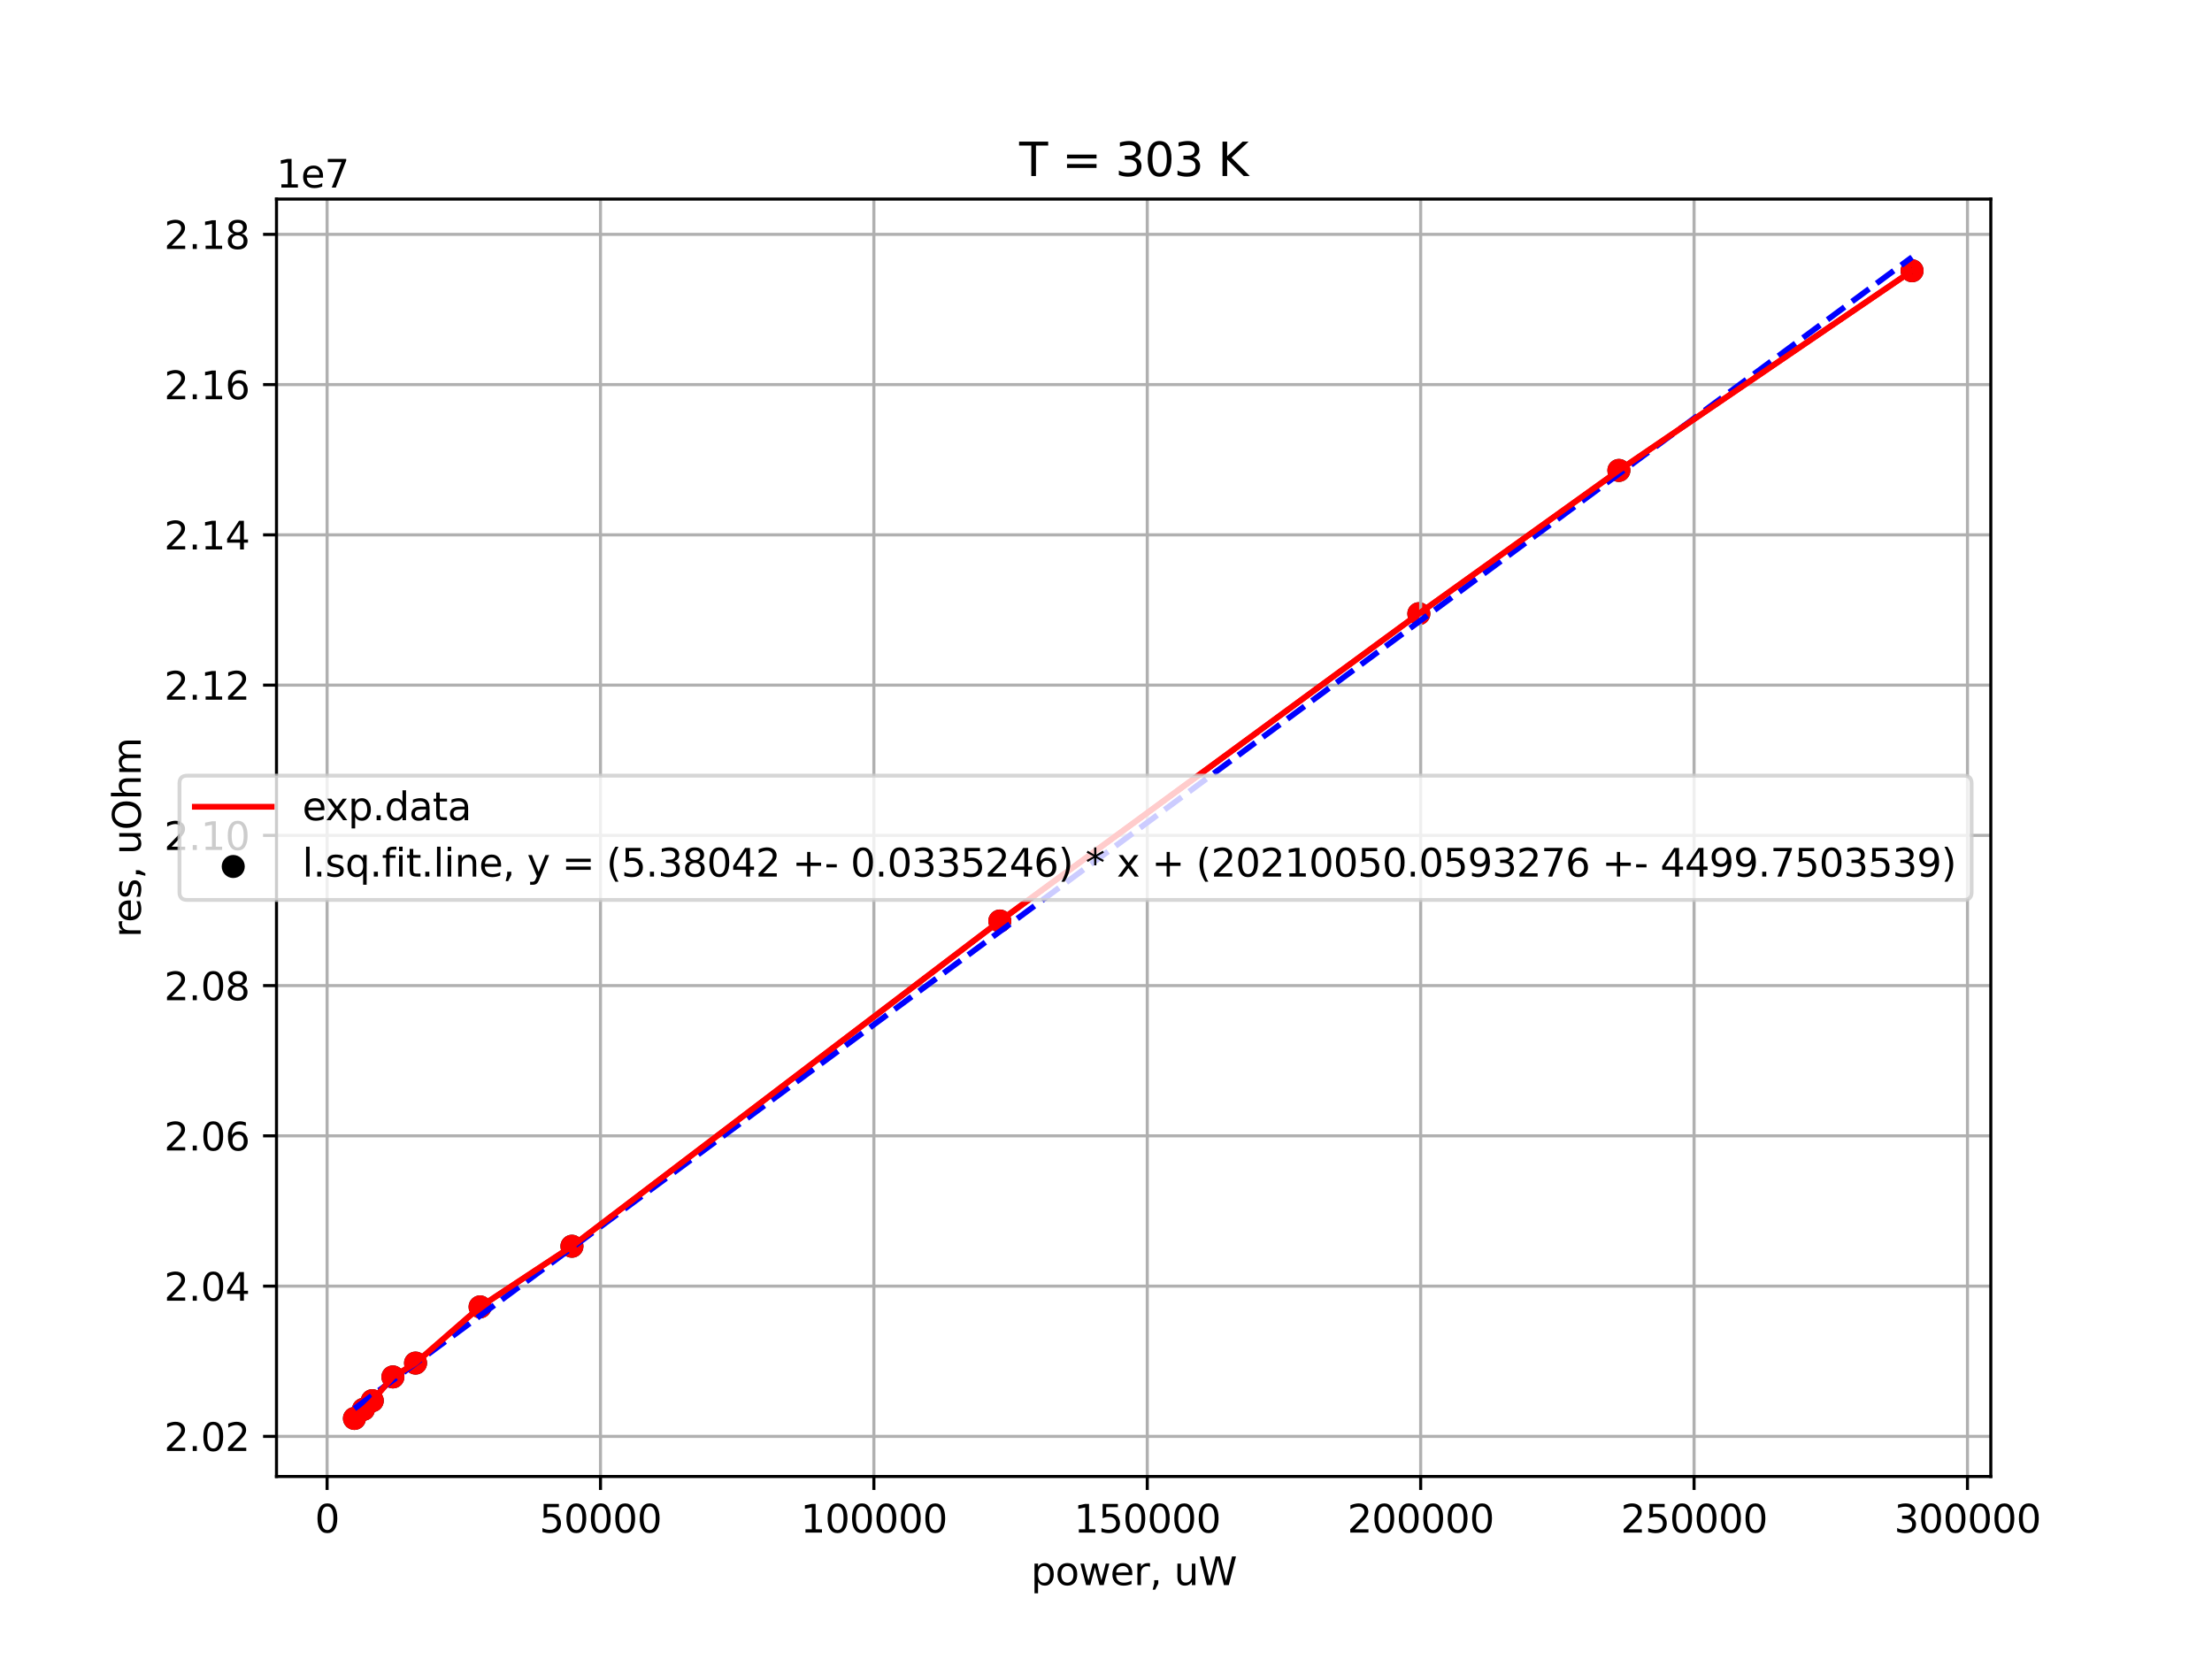 <?xml version="1.0" encoding="utf-8" standalone="no"?>
<!DOCTYPE svg PUBLIC "-//W3C//DTD SVG 1.1//EN"
  "http://www.w3.org/Graphics/SVG/1.1/DTD/svg11.dtd">
<svg xmlns:xlink="http://www.w3.org/1999/xlink" width="576pt" height="432pt" viewBox="0 0 576 432" xmlns="http://www.w3.org/2000/svg" version="1.1">
 <defs>
  <style type="text/css">*{stroke-linejoin: round; stroke-linecap: butt}</style>
 </defs>
 <g id="figure_1">
  <g id="patch_1">
   <path d="M 0 432 
L 576 432 
L 576 0 
L 0 0 
z
" style="fill: #ffffff"/>
  </g>
  <g id="axes_1">
   <g id="patch_2">
    <path d="M 72 384.48 
L 518.4 384.48 
L 518.4 51.84 
L 72 51.84 
z
" style="fill: #ffffff"/>
   </g>
   <g id="PathCollection_1">
    <defs>
     <path id="m38b9bc06b0" d="M 0 3 
C 0.796 3 1.559 2.684 2.121 2.121 
C 2.684 1.559 3 0.796 3 0 
C 3 -0.796 2.684 -1.559 2.121 -2.121 
C 1.559 -2.684 0.796 -3 0 -3 
C -0.796 -3 -1.559 -2.684 -2.121 -2.121 
C -2.684 -1.559 -3 -0.796 -3 0 
C -3 0.796 -2.684 1.559 -2.121 2.121 
C -1.559 2.684 -0.796 3 0 3 
z
" style="stroke: #000000; stroke-width: -3.25"/>
    </defs>
    <g clip-path="url(#p5a835c2208)">
     <use xlink:href="#m38b9bc06b0" x="92.295" y="369.36" style="stroke: #000000; stroke-width: -3.25"/>
     <use xlink:href="#m38b9bc06b0" x="94.652" y="366.986" style="stroke: #000000; stroke-width: -3.25"/>
     <use xlink:href="#m38b9bc06b0" x="96.938" y="364.731" style="stroke: #000000; stroke-width: -3.25"/>
     <use xlink:href="#m38b9bc06b0" x="102.309" y="358.545" style="stroke: #000000; stroke-width: -3.25"/>
     <use xlink:href="#m38b9bc06b0" x="108.207" y="354.944" style="stroke: #000000; stroke-width: -3.25"/>
     <use xlink:href="#m38b9bc06b0" x="125.014" y="340.308" style="stroke: #000000; stroke-width: -3.25"/>
     <use xlink:href="#m38b9bc06b0" x="148.931" y="324.517" style="stroke: #000000; stroke-width: -3.25"/>
     <use xlink:href="#m38b9bc06b0" x="260.348" y="239.83" style="stroke: #000000; stroke-width: -3.25"/>
     <use xlink:href="#m38b9bc06b0" x="369.461" y="159.807" style="stroke: #000000; stroke-width: -3.25"/>
     <use xlink:href="#m38b9bc06b0" x="421.553" y="122.494" style="stroke: #000000; stroke-width: -3.25"/>
     <use xlink:href="#m38b9bc06b0" x="497.899" y="70.503" style="stroke: #000000; stroke-width: -3.25"/>
    </g>
   </g>
   <g id="PathCollection_2">
    <defs>
     <path id="m5173a04c6f" d="M 0 3 
C 0.796 3 1.559 2.684 2.121 2.121 
C 2.684 1.559 3 0.796 3 0 
C 3 -0.796 2.684 -1.559 2.121 -2.121 
C 1.559 -2.684 0.796 -3 0 -3 
C -0.796 -3 -1.559 -2.684 -2.121 -2.121 
C -2.684 -1.559 -3 -0.796 -3 0 
C -3 0.796 -2.684 1.559 -2.121 2.121 
C -1.559 2.684 -0.796 3 0 3 
z
"/>
    </defs>
    <g clip-path="url(#p5a835c2208)">
     <use xlink:href="#m5173a04c6f" x="92.295" y="369.36" style="fill: #ff0000"/>
     <use xlink:href="#m5173a04c6f" x="94.652" y="366.986" style="fill: #ff0000"/>
     <use xlink:href="#m5173a04c6f" x="96.938" y="364.731" style="fill: #ff0000"/>
     <use xlink:href="#m5173a04c6f" x="102.309" y="358.545" style="fill: #ff0000"/>
     <use xlink:href="#m5173a04c6f" x="108.207" y="354.944" style="fill: #ff0000"/>
     <use xlink:href="#m5173a04c6f" x="125.014" y="340.308" style="fill: #ff0000"/>
     <use xlink:href="#m5173a04c6f" x="148.931" y="324.517" style="fill: #ff0000"/>
     <use xlink:href="#m5173a04c6f" x="260.348" y="239.83" style="fill: #ff0000"/>
     <use xlink:href="#m5173a04c6f" x="369.461" y="159.807" style="fill: #ff0000"/>
     <use xlink:href="#m5173a04c6f" x="421.553" y="122.494" style="fill: #ff0000"/>
     <use xlink:href="#m5173a04c6f" x="497.899" y="70.503" style="fill: #ff0000"/>
    </g>
   </g>
   <g id="matplotlib.axis_1">
    <g id="xtick_1">
     <g id="line2d_1">
      <path d="M 85.175 384.48 
L 85.175 51.84 
" clip-path="url(#p5a835c2208)" style="fill: none; stroke: #b0b0b0; stroke-width: 0.8; stroke-linecap: square"/>
     </g>
     <g id="line2d_2">
      <defs>
       <path id="m0b57fed837" d="M 0 0 
L 0 3.5 
" style="stroke: #000000; stroke-width: 0.8"/>
      </defs>
      <g>
       <use xlink:href="#m0b57fed837" x="85.175" y="384.48" style="stroke: #000000; stroke-width: 0.8"/>
      </g>
     </g>
     <g id="text_1">
      <!-- 0 -->
      <g transform="translate(81.994 399.078) scale(0.1 -0.1)">
       <defs>
        <path id="DejaVuSans-30" d="M 2034 4250 
Q 1547 4250 1301 3770 
Q 1056 3291 1056 2328 
Q 1056 1369 1301 889 
Q 1547 409 2034 409 
Q 2525 409 2770 889 
Q 3016 1369 3016 2328 
Q 3016 3291 2770 3770 
Q 2525 4250 2034 4250 
z
M 2034 4750 
Q 2819 4750 3233 4129 
Q 3647 3509 3647 2328 
Q 3647 1150 3233 529 
Q 2819 -91 2034 -91 
Q 1250 -91 836 529 
Q 422 1150 422 2328 
Q 422 3509 836 4129 
Q 1250 4750 2034 4750 
z
" transform="scale(0.016)"/>
       </defs>
       <use xlink:href="#DejaVuSans-30"/>
      </g>
     </g>
    </g>
    <g id="xtick_2">
     <g id="line2d_3">
      <path d="M 156.366 384.48 
L 156.366 51.84 
" clip-path="url(#p5a835c2208)" style="fill: none; stroke: #b0b0b0; stroke-width: 0.8; stroke-linecap: square"/>
     </g>
     <g id="line2d_4">
      <g>
       <use xlink:href="#m0b57fed837" x="156.366" y="384.48" style="stroke: #000000; stroke-width: 0.8"/>
      </g>
     </g>
     <g id="text_2">
      <!-- 50000 -->
      <g transform="translate(140.46 399.078) scale(0.1 -0.1)">
       <defs>
        <path id="DejaVuSans-35" d="M 691 4666 
L 3169 4666 
L 3169 4134 
L 1269 4134 
L 1269 2991 
Q 1406 3038 1543 3061 
Q 1681 3084 1819 3084 
Q 2600 3084 3056 2656 
Q 3513 2228 3513 1497 
Q 3513 744 3044 326 
Q 2575 -91 1722 -91 
Q 1428 -91 1123 -41 
Q 819 9 494 109 
L 494 744 
Q 775 591 1075 516 
Q 1375 441 1709 441 
Q 2250 441 2565 725 
Q 2881 1009 2881 1497 
Q 2881 1984 2565 2268 
Q 2250 2553 1709 2553 
Q 1456 2553 1204 2497 
Q 953 2441 691 2322 
L 691 4666 
z
" transform="scale(0.016)"/>
       </defs>
       <use xlink:href="#DejaVuSans-35"/>
       <use xlink:href="#DejaVuSans-30" x="63.623"/>
       <use xlink:href="#DejaVuSans-30" x="127.246"/>
       <use xlink:href="#DejaVuSans-30" x="190.869"/>
       <use xlink:href="#DejaVuSans-30" x="254.492"/>
      </g>
     </g>
    </g>
    <g id="xtick_3">
     <g id="line2d_5">
      <path d="M 227.557 384.48 
L 227.557 51.84 
" clip-path="url(#p5a835c2208)" style="fill: none; stroke: #b0b0b0; stroke-width: 0.8; stroke-linecap: square"/>
     </g>
     <g id="line2d_6">
      <g>
       <use xlink:href="#m0b57fed837" x="227.557" y="384.48" style="stroke: #000000; stroke-width: 0.8"/>
      </g>
     </g>
     <g id="text_3">
      <!-- 100000 -->
      <g transform="translate(208.47 399.078) scale(0.1 -0.1)">
       <defs>
        <path id="DejaVuSans-31" d="M 794 531 
L 1825 531 
L 1825 4091 
L 703 3866 
L 703 4441 
L 1819 4666 
L 2450 4666 
L 2450 531 
L 3481 531 
L 3481 0 
L 794 0 
L 794 531 
z
" transform="scale(0.016)"/>
       </defs>
       <use xlink:href="#DejaVuSans-31"/>
       <use xlink:href="#DejaVuSans-30" x="63.623"/>
       <use xlink:href="#DejaVuSans-30" x="127.246"/>
       <use xlink:href="#DejaVuSans-30" x="190.869"/>
       <use xlink:href="#DejaVuSans-30" x="254.492"/>
       <use xlink:href="#DejaVuSans-30" x="318.115"/>
      </g>
     </g>
    </g>
    <g id="xtick_4">
     <g id="line2d_7">
      <path d="M 298.749 384.48 
L 298.749 51.84 
" clip-path="url(#p5a835c2208)" style="fill: none; stroke: #b0b0b0; stroke-width: 0.8; stroke-linecap: square"/>
     </g>
     <g id="line2d_8">
      <g>
       <use xlink:href="#m0b57fed837" x="298.749" y="384.48" style="stroke: #000000; stroke-width: 0.8"/>
      </g>
     </g>
     <g id="text_4">
      <!-- 150000 -->
      <g transform="translate(279.661 399.078) scale(0.1 -0.1)">
       <use xlink:href="#DejaVuSans-31"/>
       <use xlink:href="#DejaVuSans-35" x="63.623"/>
       <use xlink:href="#DejaVuSans-30" x="127.246"/>
       <use xlink:href="#DejaVuSans-30" x="190.869"/>
       <use xlink:href="#DejaVuSans-30" x="254.492"/>
       <use xlink:href="#DejaVuSans-30" x="318.115"/>
      </g>
     </g>
    </g>
    <g id="xtick_5">
     <g id="line2d_9">
      <path d="M 369.94 384.48 
L 369.94 51.84 
" clip-path="url(#p5a835c2208)" style="fill: none; stroke: #b0b0b0; stroke-width: 0.8; stroke-linecap: square"/>
     </g>
     <g id="line2d_10">
      <g>
       <use xlink:href="#m0b57fed837" x="369.94" y="384.48" style="stroke: #000000; stroke-width: 0.8"/>
      </g>
     </g>
     <g id="text_5">
      <!-- 200000 -->
      <g transform="translate(350.852 399.078) scale(0.1 -0.1)">
       <defs>
        <path id="DejaVuSans-32" d="M 1228 531 
L 3431 531 
L 3431 0 
L 469 0 
L 469 531 
Q 828 903 1448 1529 
Q 2069 2156 2228 2338 
Q 2531 2678 2651 2914 
Q 2772 3150 2772 3378 
Q 2772 3750 2511 3984 
Q 2250 4219 1831 4219 
Q 1534 4219 1204 4116 
Q 875 4013 500 3803 
L 500 4441 
Q 881 4594 1212 4672 
Q 1544 4750 1819 4750 
Q 2544 4750 2975 4387 
Q 3406 4025 3406 3419 
Q 3406 3131 3298 2873 
Q 3191 2616 2906 2266 
Q 2828 2175 2409 1742 
Q 1991 1309 1228 531 
z
" transform="scale(0.016)"/>
       </defs>
       <use xlink:href="#DejaVuSans-32"/>
       <use xlink:href="#DejaVuSans-30" x="63.623"/>
       <use xlink:href="#DejaVuSans-30" x="127.246"/>
       <use xlink:href="#DejaVuSans-30" x="190.869"/>
       <use xlink:href="#DejaVuSans-30" x="254.492"/>
       <use xlink:href="#DejaVuSans-30" x="318.115"/>
      </g>
     </g>
    </g>
    <g id="xtick_6">
     <g id="line2d_11">
      <path d="M 441.131 384.48 
L 441.131 51.84 
" clip-path="url(#p5a835c2208)" style="fill: none; stroke: #b0b0b0; stroke-width: 0.8; stroke-linecap: square"/>
     </g>
     <g id="line2d_12">
      <g>
       <use xlink:href="#m0b57fed837" x="441.131" y="384.48" style="stroke: #000000; stroke-width: 0.8"/>
      </g>
     </g>
     <g id="text_6">
      <!-- 250000 -->
      <g transform="translate(422.044 399.078) scale(0.1 -0.1)">
       <use xlink:href="#DejaVuSans-32"/>
       <use xlink:href="#DejaVuSans-35" x="63.623"/>
       <use xlink:href="#DejaVuSans-30" x="127.246"/>
       <use xlink:href="#DejaVuSans-30" x="190.869"/>
       <use xlink:href="#DejaVuSans-30" x="254.492"/>
       <use xlink:href="#DejaVuSans-30" x="318.115"/>
      </g>
     </g>
    </g>
    <g id="xtick_7">
     <g id="line2d_13">
      <path d="M 512.322 384.48 
L 512.322 51.84 
" clip-path="url(#p5a835c2208)" style="fill: none; stroke: #b0b0b0; stroke-width: 0.8; stroke-linecap: square"/>
     </g>
     <g id="line2d_14">
      <g>
       <use xlink:href="#m0b57fed837" x="512.322" y="384.48" style="stroke: #000000; stroke-width: 0.8"/>
      </g>
     </g>
     <g id="text_7">
      <!-- 300000 -->
      <g transform="translate(493.235 399.078) scale(0.1 -0.1)">
       <defs>
        <path id="DejaVuSans-33" d="M 2597 2516 
Q 3050 2419 3304 2112 
Q 3559 1806 3559 1356 
Q 3559 666 3084 287 
Q 2609 -91 1734 -91 
Q 1441 -91 1130 -33 
Q 819 25 488 141 
L 488 750 
Q 750 597 1062 519 
Q 1375 441 1716 441 
Q 2309 441 2620 675 
Q 2931 909 2931 1356 
Q 2931 1769 2642 2001 
Q 2353 2234 1838 2234 
L 1294 2234 
L 1294 2753 
L 1863 2753 
Q 2328 2753 2575 2939 
Q 2822 3125 2822 3475 
Q 2822 3834 2567 4026 
Q 2313 4219 1838 4219 
Q 1578 4219 1281 4162 
Q 984 4106 628 3988 
L 628 4550 
Q 988 4650 1302 4700 
Q 1616 4750 1894 4750 
Q 2613 4750 3031 4423 
Q 3450 4097 3450 3541 
Q 3450 3153 3228 2886 
Q 3006 2619 2597 2516 
z
" transform="scale(0.016)"/>
       </defs>
       <use xlink:href="#DejaVuSans-33"/>
       <use xlink:href="#DejaVuSans-30" x="63.623"/>
       <use xlink:href="#DejaVuSans-30" x="127.246"/>
       <use xlink:href="#DejaVuSans-30" x="190.869"/>
       <use xlink:href="#DejaVuSans-30" x="254.492"/>
       <use xlink:href="#DejaVuSans-30" x="318.115"/>
      </g>
     </g>
    </g>
    <g id="text_8">
     <!-- power, uW -->
     <g transform="translate(268.455 412.757) scale(0.1 -0.1)">
      <defs>
       <path id="DejaVuSans-70" d="M 1159 525 
L 1159 -1331 
L 581 -1331 
L 581 3500 
L 1159 3500 
L 1159 2969 
Q 1341 3281 1617 3432 
Q 1894 3584 2278 3584 
Q 2916 3584 3314 3078 
Q 3713 2572 3713 1747 
Q 3713 922 3314 415 
Q 2916 -91 2278 -91 
Q 1894 -91 1617 61 
Q 1341 213 1159 525 
z
M 3116 1747 
Q 3116 2381 2855 2742 
Q 2594 3103 2138 3103 
Q 1681 3103 1420 2742 
Q 1159 2381 1159 1747 
Q 1159 1113 1420 752 
Q 1681 391 2138 391 
Q 2594 391 2855 752 
Q 3116 1113 3116 1747 
z
" transform="scale(0.016)"/>
       <path id="DejaVuSans-6f" d="M 1959 3097 
Q 1497 3097 1228 2736 
Q 959 2375 959 1747 
Q 959 1119 1226 758 
Q 1494 397 1959 397 
Q 2419 397 2687 759 
Q 2956 1122 2956 1747 
Q 2956 2369 2687 2733 
Q 2419 3097 1959 3097 
z
M 1959 3584 
Q 2709 3584 3137 3096 
Q 3566 2609 3566 1747 
Q 3566 888 3137 398 
Q 2709 -91 1959 -91 
Q 1206 -91 779 398 
Q 353 888 353 1747 
Q 353 2609 779 3096 
Q 1206 3584 1959 3584 
z
" transform="scale(0.016)"/>
       <path id="DejaVuSans-77" d="M 269 3500 
L 844 3500 
L 1563 769 
L 2278 3500 
L 2956 3500 
L 3675 769 
L 4391 3500 
L 4966 3500 
L 4050 0 
L 3372 0 
L 2619 2869 
L 1863 0 
L 1184 0 
L 269 3500 
z
" transform="scale(0.016)"/>
       <path id="DejaVuSans-65" d="M 3597 1894 
L 3597 1613 
L 953 1613 
Q 991 1019 1311 708 
Q 1631 397 2203 397 
Q 2534 397 2845 478 
Q 3156 559 3463 722 
L 3463 178 
Q 3153 47 2828 -22 
Q 2503 -91 2169 -91 
Q 1331 -91 842 396 
Q 353 884 353 1716 
Q 353 2575 817 3079 
Q 1281 3584 2069 3584 
Q 2775 3584 3186 3129 
Q 3597 2675 3597 1894 
z
M 3022 2063 
Q 3016 2534 2758 2815 
Q 2500 3097 2075 3097 
Q 1594 3097 1305 2825 
Q 1016 2553 972 2059 
L 3022 2063 
z
" transform="scale(0.016)"/>
       <path id="DejaVuSans-72" d="M 2631 2963 
Q 2534 3019 2420 3045 
Q 2306 3072 2169 3072 
Q 1681 3072 1420 2755 
Q 1159 2438 1159 1844 
L 1159 0 
L 581 0 
L 581 3500 
L 1159 3500 
L 1159 2956 
Q 1341 3275 1631 3429 
Q 1922 3584 2338 3584 
Q 2397 3584 2469 3576 
Q 2541 3569 2628 3553 
L 2631 2963 
z
" transform="scale(0.016)"/>
       <path id="DejaVuSans-2c" d="M 750 794 
L 1409 794 
L 1409 256 
L 897 -744 
L 494 -744 
L 750 256 
L 750 794 
z
" transform="scale(0.016)"/>
       <path id="DejaVuSans-20" transform="scale(0.016)"/>
       <path id="DejaVuSans-75" d="M 544 1381 
L 544 3500 
L 1119 3500 
L 1119 1403 
Q 1119 906 1312 657 
Q 1506 409 1894 409 
Q 2359 409 2629 706 
Q 2900 1003 2900 1516 
L 2900 3500 
L 3475 3500 
L 3475 0 
L 2900 0 
L 2900 538 
Q 2691 219 2414 64 
Q 2138 -91 1772 -91 
Q 1169 -91 856 284 
Q 544 659 544 1381 
z
M 1991 3584 
L 1991 3584 
z
" transform="scale(0.016)"/>
       <path id="DejaVuSans-57" d="M 213 4666 
L 850 4666 
L 1831 722 
L 2809 4666 
L 3519 4666 
L 4500 722 
L 5478 4666 
L 6119 4666 
L 4947 0 
L 4153 0 
L 3169 4050 
L 2175 0 
L 1381 0 
L 213 4666 
z
" transform="scale(0.016)"/>
      </defs>
      <use xlink:href="#DejaVuSans-70"/>
      <use xlink:href="#DejaVuSans-6f" x="63.477"/>
      <use xlink:href="#DejaVuSans-77" x="124.658"/>
      <use xlink:href="#DejaVuSans-65" x="206.445"/>
      <use xlink:href="#DejaVuSans-72" x="267.969"/>
      <use xlink:href="#DejaVuSans-2c" x="309.082"/>
      <use xlink:href="#DejaVuSans-20" x="340.869"/>
      <use xlink:href="#DejaVuSans-75" x="372.656"/>
      <use xlink:href="#DejaVuSans-57" x="436.035"/>
     </g>
    </g>
   </g>
   <g id="matplotlib.axis_2">
    <g id="ytick_1">
     <g id="line2d_15">
      <path d="M 72 374.028 
L 518.4 374.028 
" clip-path="url(#p5a835c2208)" style="fill: none; stroke: #b0b0b0; stroke-width: 0.8; stroke-linecap: square"/>
     </g>
     <g id="line2d_16">
      <defs>
       <path id="m0c34ca227a" d="M 0 0 
L -3.5 0 
" style="stroke: #000000; stroke-width: 0.8"/>
      </defs>
      <g>
       <use xlink:href="#m0c34ca227a" x="72" y="374.028" style="stroke: #000000; stroke-width: 0.8"/>
      </g>
     </g>
     <g id="text_9">
      <!-- 2.02 -->
      <g transform="translate(42.734 377.827) scale(0.1 -0.1)">
       <defs>
        <path id="DejaVuSans-2e" d="M 684 794 
L 1344 794 
L 1344 0 
L 684 0 
L 684 794 
z
" transform="scale(0.016)"/>
       </defs>
       <use xlink:href="#DejaVuSans-32"/>
       <use xlink:href="#DejaVuSans-2e" x="63.623"/>
       <use xlink:href="#DejaVuSans-30" x="95.41"/>
       <use xlink:href="#DejaVuSans-32" x="159.033"/>
      </g>
     </g>
    </g>
    <g id="ytick_2">
     <g id="line2d_17">
      <path d="M 72 334.903 
L 518.4 334.903 
" clip-path="url(#p5a835c2208)" style="fill: none; stroke: #b0b0b0; stroke-width: 0.8; stroke-linecap: square"/>
     </g>
     <g id="line2d_18">
      <g>
       <use xlink:href="#m0c34ca227a" x="72" y="334.903" style="stroke: #000000; stroke-width: 0.8"/>
      </g>
     </g>
     <g id="text_10">
      <!-- 2.04 -->
      <g transform="translate(42.734 338.702) scale(0.1 -0.1)">
       <defs>
        <path id="DejaVuSans-34" d="M 2419 4116 
L 825 1625 
L 2419 1625 
L 2419 4116 
z
M 2253 4666 
L 3047 4666 
L 3047 1625 
L 3713 1625 
L 3713 1100 
L 3047 1100 
L 3047 0 
L 2419 0 
L 2419 1100 
L 313 1100 
L 313 1709 
L 2253 4666 
z
" transform="scale(0.016)"/>
       </defs>
       <use xlink:href="#DejaVuSans-32"/>
       <use xlink:href="#DejaVuSans-2e" x="63.623"/>
       <use xlink:href="#DejaVuSans-30" x="95.41"/>
       <use xlink:href="#DejaVuSans-34" x="159.033"/>
      </g>
     </g>
    </g>
    <g id="ytick_3">
     <g id="line2d_19">
      <path d="M 72 295.778 
L 518.4 295.778 
" clip-path="url(#p5a835c2208)" style="fill: none; stroke: #b0b0b0; stroke-width: 0.8; stroke-linecap: square"/>
     </g>
     <g id="line2d_20">
      <g>
       <use xlink:href="#m0c34ca227a" x="72" y="295.778" style="stroke: #000000; stroke-width: 0.8"/>
      </g>
     </g>
     <g id="text_11">
      <!-- 2.06 -->
      <g transform="translate(42.734 299.577) scale(0.1 -0.1)">
       <defs>
        <path id="DejaVuSans-36" d="M 2113 2584 
Q 1688 2584 1439 2293 
Q 1191 2003 1191 1497 
Q 1191 994 1439 701 
Q 1688 409 2113 409 
Q 2538 409 2786 701 
Q 3034 994 3034 1497 
Q 3034 2003 2786 2293 
Q 2538 2584 2113 2584 
z
M 3366 4563 
L 3366 3988 
Q 3128 4100 2886 4159 
Q 2644 4219 2406 4219 
Q 1781 4219 1451 3797 
Q 1122 3375 1075 2522 
Q 1259 2794 1537 2939 
Q 1816 3084 2150 3084 
Q 2853 3084 3261 2657 
Q 3669 2231 3669 1497 
Q 3669 778 3244 343 
Q 2819 -91 2113 -91 
Q 1303 -91 875 529 
Q 447 1150 447 2328 
Q 447 3434 972 4092 
Q 1497 4750 2381 4750 
Q 2619 4750 2861 4703 
Q 3103 4656 3366 4563 
z
" transform="scale(0.016)"/>
       </defs>
       <use xlink:href="#DejaVuSans-32"/>
       <use xlink:href="#DejaVuSans-2e" x="63.623"/>
       <use xlink:href="#DejaVuSans-30" x="95.41"/>
       <use xlink:href="#DejaVuSans-36" x="159.033"/>
      </g>
     </g>
    </g>
    <g id="ytick_4">
     <g id="line2d_21">
      <path d="M 72 256.653 
L 518.4 256.653 
" clip-path="url(#p5a835c2208)" style="fill: none; stroke: #b0b0b0; stroke-width: 0.8; stroke-linecap: square"/>
     </g>
     <g id="line2d_22">
      <g>
       <use xlink:href="#m0c34ca227a" x="72" y="256.653" style="stroke: #000000; stroke-width: 0.8"/>
      </g>
     </g>
     <g id="text_12">
      <!-- 2.08 -->
      <g transform="translate(42.734 260.452) scale(0.1 -0.1)">
       <defs>
        <path id="DejaVuSans-38" d="M 2034 2216 
Q 1584 2216 1326 1975 
Q 1069 1734 1069 1313 
Q 1069 891 1326 650 
Q 1584 409 2034 409 
Q 2484 409 2743 651 
Q 3003 894 3003 1313 
Q 3003 1734 2745 1975 
Q 2488 2216 2034 2216 
z
M 1403 2484 
Q 997 2584 770 2862 
Q 544 3141 544 3541 
Q 544 4100 942 4425 
Q 1341 4750 2034 4750 
Q 2731 4750 3128 4425 
Q 3525 4100 3525 3541 
Q 3525 3141 3298 2862 
Q 3072 2584 2669 2484 
Q 3125 2378 3379 2068 
Q 3634 1759 3634 1313 
Q 3634 634 3220 271 
Q 2806 -91 2034 -91 
Q 1263 -91 848 271 
Q 434 634 434 1313 
Q 434 1759 690 2068 
Q 947 2378 1403 2484 
z
M 1172 3481 
Q 1172 3119 1398 2916 
Q 1625 2713 2034 2713 
Q 2441 2713 2670 2916 
Q 2900 3119 2900 3481 
Q 2900 3844 2670 4047 
Q 2441 4250 2034 4250 
Q 1625 4250 1398 4047 
Q 1172 3844 1172 3481 
z
" transform="scale(0.016)"/>
       </defs>
       <use xlink:href="#DejaVuSans-32"/>
       <use xlink:href="#DejaVuSans-2e" x="63.623"/>
       <use xlink:href="#DejaVuSans-30" x="95.41"/>
       <use xlink:href="#DejaVuSans-38" x="159.033"/>
      </g>
     </g>
    </g>
    <g id="ytick_5">
     <g id="line2d_23">
      <path d="M 72 217.527 
L 518.4 217.527 
" clip-path="url(#p5a835c2208)" style="fill: none; stroke: #b0b0b0; stroke-width: 0.8; stroke-linecap: square"/>
     </g>
     <g id="line2d_24">
      <g>
       <use xlink:href="#m0c34ca227a" x="72" y="217.527" style="stroke: #000000; stroke-width: 0.8"/>
      </g>
     </g>
     <g id="text_13">
      <!-- 2.10 -->
      <g transform="translate(42.734 221.327) scale(0.1 -0.1)">
       <use xlink:href="#DejaVuSans-32"/>
       <use xlink:href="#DejaVuSans-2e" x="63.623"/>
       <use xlink:href="#DejaVuSans-31" x="95.41"/>
       <use xlink:href="#DejaVuSans-30" x="159.033"/>
      </g>
     </g>
    </g>
    <g id="ytick_6">
     <g id="line2d_25">
      <path d="M 72 178.402 
L 518.4 178.402 
" clip-path="url(#p5a835c2208)" style="fill: none; stroke: #b0b0b0; stroke-width: 0.8; stroke-linecap: square"/>
     </g>
     <g id="line2d_26">
      <g>
       <use xlink:href="#m0c34ca227a" x="72" y="178.402" style="stroke: #000000; stroke-width: 0.8"/>
      </g>
     </g>
     <g id="text_14">
      <!-- 2.12 -->
      <g transform="translate(42.734 182.201) scale(0.1 -0.1)">
       <use xlink:href="#DejaVuSans-32"/>
       <use xlink:href="#DejaVuSans-2e" x="63.623"/>
       <use xlink:href="#DejaVuSans-31" x="95.41"/>
       <use xlink:href="#DejaVuSans-32" x="159.033"/>
      </g>
     </g>
    </g>
    <g id="ytick_7">
     <g id="line2d_27">
      <path d="M 72 139.277 
L 518.4 139.277 
" clip-path="url(#p5a835c2208)" style="fill: none; stroke: #b0b0b0; stroke-width: 0.8; stroke-linecap: square"/>
     </g>
     <g id="line2d_28">
      <g>
       <use xlink:href="#m0c34ca227a" x="72" y="139.277" style="stroke: #000000; stroke-width: 0.8"/>
      </g>
     </g>
     <g id="text_15">
      <!-- 2.14 -->
      <g transform="translate(42.734 143.076) scale(0.1 -0.1)">
       <use xlink:href="#DejaVuSans-32"/>
       <use xlink:href="#DejaVuSans-2e" x="63.623"/>
       <use xlink:href="#DejaVuSans-31" x="95.41"/>
       <use xlink:href="#DejaVuSans-34" x="159.033"/>
      </g>
     </g>
    </g>
    <g id="ytick_8">
     <g id="line2d_29">
      <path d="M 72 100.152 
L 518.4 100.152 
" clip-path="url(#p5a835c2208)" style="fill: none; stroke: #b0b0b0; stroke-width: 0.8; stroke-linecap: square"/>
     </g>
     <g id="line2d_30">
      <g>
       <use xlink:href="#m0c34ca227a" x="72" y="100.152" style="stroke: #000000; stroke-width: 0.8"/>
      </g>
     </g>
     <g id="text_16">
      <!-- 2.16 -->
      <g transform="translate(42.734 103.951) scale(0.1 -0.1)">
       <use xlink:href="#DejaVuSans-32"/>
       <use xlink:href="#DejaVuSans-2e" x="63.623"/>
       <use xlink:href="#DejaVuSans-31" x="95.41"/>
       <use xlink:href="#DejaVuSans-36" x="159.033"/>
      </g>
     </g>
    </g>
    <g id="ytick_9">
     <g id="line2d_31">
      <path d="M 72 61.027 
L 518.4 61.027 
" clip-path="url(#p5a835c2208)" style="fill: none; stroke: #b0b0b0; stroke-width: 0.8; stroke-linecap: square"/>
     </g>
     <g id="line2d_32">
      <g>
       <use xlink:href="#m0c34ca227a" x="72" y="61.027" style="stroke: #000000; stroke-width: 0.8"/>
      </g>
     </g>
     <g id="text_17">
      <!-- 2.18 -->
      <g transform="translate(42.734 64.826) scale(0.1 -0.1)">
       <use xlink:href="#DejaVuSans-32"/>
       <use xlink:href="#DejaVuSans-2e" x="63.623"/>
       <use xlink:href="#DejaVuSans-31" x="95.41"/>
       <use xlink:href="#DejaVuSans-38" x="159.033"/>
      </g>
     </g>
    </g>
    <g id="text_18">
     <!-- res, uOhm -->
     <g transform="translate(36.655 244.106) rotate(-90) scale(0.1 -0.1)">
      <defs>
       <path id="DejaVuSans-73" d="M 2834 3397 
L 2834 2853 
Q 2591 2978 2328 3040 
Q 2066 3103 1784 3103 
Q 1356 3103 1142 2972 
Q 928 2841 928 2578 
Q 928 2378 1081 2264 
Q 1234 2150 1697 2047 
L 1894 2003 
Q 2506 1872 2764 1633 
Q 3022 1394 3022 966 
Q 3022 478 2636 193 
Q 2250 -91 1575 -91 
Q 1294 -91 989 -36 
Q 684 19 347 128 
L 347 722 
Q 666 556 975 473 
Q 1284 391 1588 391 
Q 1994 391 2212 530 
Q 2431 669 2431 922 
Q 2431 1156 2273 1281 
Q 2116 1406 1581 1522 
L 1381 1569 
Q 847 1681 609 1914 
Q 372 2147 372 2553 
Q 372 3047 722 3315 
Q 1072 3584 1716 3584 
Q 2034 3584 2315 3537 
Q 2597 3491 2834 3397 
z
" transform="scale(0.016)"/>
       <path id="DejaVuSans-4f" d="M 2522 4238 
Q 1834 4238 1429 3725 
Q 1025 3213 1025 2328 
Q 1025 1447 1429 934 
Q 1834 422 2522 422 
Q 3209 422 3611 934 
Q 4013 1447 4013 2328 
Q 4013 3213 3611 3725 
Q 3209 4238 2522 4238 
z
M 2522 4750 
Q 3503 4750 4090 4092 
Q 4678 3434 4678 2328 
Q 4678 1225 4090 567 
Q 3503 -91 2522 -91 
Q 1538 -91 948 565 
Q 359 1222 359 2328 
Q 359 3434 948 4092 
Q 1538 4750 2522 4750 
z
" transform="scale(0.016)"/>
       <path id="DejaVuSans-68" d="M 3513 2113 
L 3513 0 
L 2938 0 
L 2938 2094 
Q 2938 2591 2744 2837 
Q 2550 3084 2163 3084 
Q 1697 3084 1428 2787 
Q 1159 2491 1159 1978 
L 1159 0 
L 581 0 
L 581 4863 
L 1159 4863 
L 1159 2956 
Q 1366 3272 1645 3428 
Q 1925 3584 2291 3584 
Q 2894 3584 3203 3211 
Q 3513 2838 3513 2113 
z
" transform="scale(0.016)"/>
       <path id="DejaVuSans-6d" d="M 3328 2828 
Q 3544 3216 3844 3400 
Q 4144 3584 4550 3584 
Q 5097 3584 5394 3201 
Q 5691 2819 5691 2113 
L 5691 0 
L 5113 0 
L 5113 2094 
Q 5113 2597 4934 2840 
Q 4756 3084 4391 3084 
Q 3944 3084 3684 2787 
Q 3425 2491 3425 1978 
L 3425 0 
L 2847 0 
L 2847 2094 
Q 2847 2600 2669 2842 
Q 2491 3084 2119 3084 
Q 1678 3084 1418 2786 
Q 1159 2488 1159 1978 
L 1159 0 
L 581 0 
L 581 3500 
L 1159 3500 
L 1159 2956 
Q 1356 3278 1631 3431 
Q 1906 3584 2284 3584 
Q 2666 3584 2933 3390 
Q 3200 3197 3328 2828 
z
" transform="scale(0.016)"/>
      </defs>
      <use xlink:href="#DejaVuSans-72"/>
      <use xlink:href="#DejaVuSans-65" x="38.863"/>
      <use xlink:href="#DejaVuSans-73" x="100.387"/>
      <use xlink:href="#DejaVuSans-2c" x="152.486"/>
      <use xlink:href="#DejaVuSans-20" x="184.273"/>
      <use xlink:href="#DejaVuSans-75" x="216.061"/>
      <use xlink:href="#DejaVuSans-4f" x="279.439"/>
      <use xlink:href="#DejaVuSans-68" x="358.15"/>
      <use xlink:href="#DejaVuSans-6d" x="421.529"/>
     </g>
    </g>
    <g id="text_19">
     <!-- 1e7 -->
     <g transform="translate(72 48.84) scale(0.1 -0.1)">
      <defs>
       <path id="DejaVuSans-37" d="M 525 4666 
L 3525 4666 
L 3525 4397 
L 1831 0 
L 1172 0 
L 2766 4134 
L 525 4134 
L 525 4666 
z
" transform="scale(0.016)"/>
      </defs>
      <use xlink:href="#DejaVuSans-31"/>
      <use xlink:href="#DejaVuSans-65" x="63.623"/>
      <use xlink:href="#DejaVuSans-37" x="125.146"/>
     </g>
    </g>
   </g>
   <g id="line2d_33">
    <path d="M 92.295 369.36 
L 94.652 366.986 
L 96.938 364.731 
L 102.309 358.545 
L 108.207 354.944 
L 125.014 340.308 
L 148.931 324.517 
L 260.348 239.83 
L 369.461 159.807 
L 421.553 122.494 
L 497.899 70.503 
" clip-path="url(#p5a835c2208)" style="fill: none; stroke: #ff0000; stroke-width: 1.5; stroke-linecap: square"/>
   </g>
   <g id="line2d_34">
    <path d="M 92.295 366.799 
L 94.652 365.056 
L 96.938 363.366 
L 102.309 359.396 
L 108.207 355.036 
L 125.014 342.611 
L 148.931 324.931 
L 260.348 242.567 
L 369.461 161.907 
L 421.553 123.398 
L 497.899 66.96 
" clip-path="url(#p5a835c2208)" style="fill: none; stroke-dasharray: 5.55,2.4; stroke-dashoffset: 0; stroke: #0000ff; stroke-width: 1.5"/>
   </g>
   <g id="LineCollection_1">
    <path d="M 92.291 369.36 
L 92.298 369.36 
" clip-path="url(#p5a835c2208)" style="fill: none; stroke: #000000; stroke-width: 1.5"/>
    <path d="M 94.647 366.986 
L 94.657 366.986 
" clip-path="url(#p5a835c2208)" style="fill: none; stroke: #000000; stroke-width: 1.5"/>
    <path d="M 96.932 364.731 
L 96.944 364.731 
" clip-path="url(#p5a835c2208)" style="fill: none; stroke: #000000; stroke-width: 1.5"/>
    <path d="M 102.3 358.545 
L 102.318 358.545 
" clip-path="url(#p5a835c2208)" style="fill: none; stroke: #000000; stroke-width: 1.5"/>
    <path d="M 108.195 354.944 
L 108.218 354.944 
" clip-path="url(#p5a835c2208)" style="fill: none; stroke: #000000; stroke-width: 1.5"/>
    <path d="M 124.994 340.308 
L 125.034 340.308 
" clip-path="url(#p5a835c2208)" style="fill: none; stroke: #000000; stroke-width: 1.5"/>
    <path d="M 148.899 324.517 
L 148.964 324.517 
" clip-path="url(#p5a835c2208)" style="fill: none; stroke: #000000; stroke-width: 1.5"/>
    <path d="M 260.259 239.83 
L 260.438 239.83 
" clip-path="url(#p5a835c2208)" style="fill: none; stroke: #000000; stroke-width: 1.5"/>
    <path d="M 369.316 159.807 
L 369.606 159.807 
" clip-path="url(#p5a835c2208)" style="fill: none; stroke: #000000; stroke-width: 1.5"/>
    <path d="M 421.381 122.494 
L 421.724 122.494 
" clip-path="url(#p5a835c2208)" style="fill: none; stroke: #000000; stroke-width: 1.5"/>
    <path d="M 497.688 70.503 
L 498.109 70.503 
" clip-path="url(#p5a835c2208)" style="fill: none; stroke: #000000; stroke-width: 1.5"/>
   </g>
   <g id="LineCollection_2">
    <path d="M 92.295 369.36 
L 92.295 369.36 
" clip-path="url(#p5a835c2208)" style="fill: none; stroke: #000000; stroke-width: 1.5"/>
    <path d="M 94.652 366.986 
L 94.652 366.986 
" clip-path="url(#p5a835c2208)" style="fill: none; stroke: #000000; stroke-width: 1.5"/>
    <path d="M 96.938 364.731 
L 96.938 364.731 
" clip-path="url(#p5a835c2208)" style="fill: none; stroke: #000000; stroke-width: 1.5"/>
    <path d="M 102.309 358.545 
L 102.309 358.545 
" clip-path="url(#p5a835c2208)" style="fill: none; stroke: #000000; stroke-width: 1.5"/>
    <path d="M 108.207 354.944 
L 108.207 354.944 
" clip-path="url(#p5a835c2208)" style="fill: none; stroke: #000000; stroke-width: 1.5"/>
    <path d="M 125.014 340.308 
L 125.014 340.308 
" clip-path="url(#p5a835c2208)" style="fill: none; stroke: #000000; stroke-width: 1.5"/>
    <path d="M 148.931 324.517 
L 148.931 324.517 
" clip-path="url(#p5a835c2208)" style="fill: none; stroke: #000000; stroke-width: 1.5"/>
    <path d="M 260.348 239.83 
L 260.348 239.83 
" clip-path="url(#p5a835c2208)" style="fill: none; stroke: #000000; stroke-width: 1.5"/>
    <path d="M 369.461 159.807 
L 369.461 159.807 
" clip-path="url(#p5a835c2208)" style="fill: none; stroke: #000000; stroke-width: 1.5"/>
    <path d="M 421.553 122.494 
L 421.553 122.494 
" clip-path="url(#p5a835c2208)" style="fill: none; stroke: #000000; stroke-width: 1.5"/>
    <path d="M 497.899 70.503 
L 497.899 70.503 
" clip-path="url(#p5a835c2208)" style="fill: none; stroke: #000000; stroke-width: 1.5"/>
   </g>
   <g id="line2d_35">
    <path d="M 92.295 369.36 
L 94.652 366.986 
L 96.938 364.731 
L 102.309 358.545 
L 108.207 354.944 
L 125.014 340.308 
L 148.931 324.517 
L 260.348 239.83 
L 369.461 159.807 
L 421.553 122.494 
L 497.899 70.503 
" clip-path="url(#p5a835c2208)" style="fill: none; stroke: #ff0000; stroke-width: 1.5; stroke-linecap: square"/>
   </g>
   <g id="patch_3">
    <path d="M 72 384.48 
L 72 51.84 
" style="fill: none; stroke: #000000; stroke-width: 0.8; stroke-linejoin: miter; stroke-linecap: square"/>
   </g>
   <g id="patch_4">
    <path d="M 518.4 384.48 
L 518.4 51.84 
" style="fill: none; stroke: #000000; stroke-width: 0.8; stroke-linejoin: miter; stroke-linecap: square"/>
   </g>
   <g id="patch_5">
    <path d="M 72 384.48 
L 518.4 384.48 
" style="fill: none; stroke: #000000; stroke-width: 0.8; stroke-linejoin: miter; stroke-linecap: square"/>
   </g>
   <g id="patch_6">
    <path d="M 72 51.84 
L 518.4 51.84 
" style="fill: none; stroke: #000000; stroke-width: 0.8; stroke-linejoin: miter; stroke-linecap: square"/>
   </g>
   <g id="text_20">
    <!-- T = 303 K -->
    <g transform="translate(265.4 45.84) scale(0.12 -0.12)">
     <defs>
      <path id="DejaVuSans-54" d="M -19 4666 
L 3928 4666 
L 3928 4134 
L 2272 4134 
L 2272 0 
L 1638 0 
L 1638 4134 
L -19 4134 
L -19 4666 
z
" transform="scale(0.016)"/>
      <path id="DejaVuSans-3d" d="M 678 2906 
L 4684 2906 
L 4684 2381 
L 678 2381 
L 678 2906 
z
M 678 1631 
L 4684 1631 
L 4684 1100 
L 678 1100 
L 678 1631 
z
" transform="scale(0.016)"/>
      <path id="DejaVuSans-4b" d="M 628 4666 
L 1259 4666 
L 1259 2694 
L 3353 4666 
L 4166 4666 
L 1850 2491 
L 4331 0 
L 3500 0 
L 1259 2247 
L 1259 0 
L 628 0 
L 628 4666 
z
" transform="scale(0.016)"/>
     </defs>
     <use xlink:href="#DejaVuSans-54"/>
     <use xlink:href="#DejaVuSans-20" x="61.084"/>
     <use xlink:href="#DejaVuSans-3d" x="92.871"/>
     <use xlink:href="#DejaVuSans-20" x="176.66"/>
     <use xlink:href="#DejaVuSans-33" x="208.447"/>
     <use xlink:href="#DejaVuSans-30" x="272.07"/>
     <use xlink:href="#DejaVuSans-33" x="335.693"/>
     <use xlink:href="#DejaVuSans-20" x="399.316"/>
     <use xlink:href="#DejaVuSans-4b" x="431.104"/>
    </g>
   </g>
   <g id="legend_1">
    <g id="patch_7">
     <path d="M 48.736 234.338 
L 511.4 234.338 
Q 513.4 234.338 513.4 232.338 
L 513.4 203.982 
Q 513.4 201.982 511.4 201.982 
L 48.736 201.982 
Q 46.736 201.982 46.736 203.982 
L 46.736 232.338 
Q 46.736 234.338 48.736 234.338 
z
" style="fill: #ffffff; opacity: 0.8; stroke: #cccccc; stroke-linejoin: miter"/>
    </g>
    <g id="line2d_36">
     <path d="M 50.736 210.08 
L 60.736 210.08 
L 70.736 210.08 
" style="fill: none; stroke: #ff0000; stroke-width: 1.5; stroke-linecap: square"/>
    </g>
    <g id="text_21">
     <!-- exp.data -->
     <g transform="translate(78.736 213.58) scale(0.1 -0.1)">
      <defs>
       <path id="DejaVuSans-78" d="M 3513 3500 
L 2247 1797 
L 3578 0 
L 2900 0 
L 1881 1375 
L 863 0 
L 184 0 
L 1544 1831 
L 300 3500 
L 978 3500 
L 1906 2253 
L 2834 3500 
L 3513 3500 
z
" transform="scale(0.016)"/>
       <path id="DejaVuSans-64" d="M 2906 2969 
L 2906 4863 
L 3481 4863 
L 3481 0 
L 2906 0 
L 2906 525 
Q 2725 213 2448 61 
Q 2172 -91 1784 -91 
Q 1150 -91 751 415 
Q 353 922 353 1747 
Q 353 2572 751 3078 
Q 1150 3584 1784 3584 
Q 2172 3584 2448 3432 
Q 2725 3281 2906 2969 
z
M 947 1747 
Q 947 1113 1208 752 
Q 1469 391 1925 391 
Q 2381 391 2643 752 
Q 2906 1113 2906 1747 
Q 2906 2381 2643 2742 
Q 2381 3103 1925 3103 
Q 1469 3103 1208 2742 
Q 947 2381 947 1747 
z
" transform="scale(0.016)"/>
       <path id="DejaVuSans-61" d="M 2194 1759 
Q 1497 1759 1228 1600 
Q 959 1441 959 1056 
Q 959 750 1161 570 
Q 1363 391 1709 391 
Q 2188 391 2477 730 
Q 2766 1069 2766 1631 
L 2766 1759 
L 2194 1759 
z
M 3341 1997 
L 3341 0 
L 2766 0 
L 2766 531 
Q 2569 213 2275 61 
Q 1981 -91 1556 -91 
Q 1019 -91 701 211 
Q 384 513 384 1019 
Q 384 1609 779 1909 
Q 1175 2209 1959 2209 
L 2766 2209 
L 2766 2266 
Q 2766 2663 2505 2880 
Q 2244 3097 1772 3097 
Q 1472 3097 1187 3025 
Q 903 2953 641 2809 
L 641 3341 
Q 956 3463 1253 3523 
Q 1550 3584 1831 3584 
Q 2591 3584 2966 3190 
Q 3341 2797 3341 1997 
z
" transform="scale(0.016)"/>
       <path id="DejaVuSans-74" d="M 1172 4494 
L 1172 3500 
L 2356 3500 
L 2356 3053 
L 1172 3053 
L 1172 1153 
Q 1172 725 1289 603 
Q 1406 481 1766 481 
L 2356 481 
L 2356 0 
L 1766 0 
Q 1100 0 847 248 
Q 594 497 594 1153 
L 594 3053 
L 172 3053 
L 172 3500 
L 594 3500 
L 594 4494 
L 1172 4494 
z
" transform="scale(0.016)"/>
      </defs>
      <use xlink:href="#DejaVuSans-65"/>
      <use xlink:href="#DejaVuSans-78" x="59.773"/>
      <use xlink:href="#DejaVuSans-70" x="118.953"/>
      <use xlink:href="#DejaVuSans-2e" x="182.43"/>
      <use xlink:href="#DejaVuSans-64" x="214.217"/>
      <use xlink:href="#DejaVuSans-61" x="277.693"/>
      <use xlink:href="#DejaVuSans-74" x="338.973"/>
      <use xlink:href="#DejaVuSans-61" x="378.182"/>
     </g>
    </g>
    <g id="PathCollection_3">
     <g>
      <use xlink:href="#m38b9bc06b0" x="60.736" y="225.633" style="stroke: #000000; stroke-width: -3.25"/>
     </g>
    </g>
    <g id="text_22">
     <!-- l.sq.fit.line, y = (5.38042 +- 0.0335246) * x + (20210050.0593276 +- 4499.7503539) -->
     <g transform="translate(78.736 228.258) scale(0.1 -0.1)">
      <defs>
       <path id="DejaVuSans-6c" d="M 603 4863 
L 1178 4863 
L 1178 0 
L 603 0 
L 603 4863 
z
" transform="scale(0.016)"/>
       <path id="DejaVuSans-71" d="M 947 1747 
Q 947 1113 1208 752 
Q 1469 391 1925 391 
Q 2381 391 2643 752 
Q 2906 1113 2906 1747 
Q 2906 2381 2643 2742 
Q 2381 3103 1925 3103 
Q 1469 3103 1208 2742 
Q 947 2381 947 1747 
z
M 2906 525 
Q 2725 213 2448 61 
Q 2172 -91 1784 -91 
Q 1150 -91 751 415 
Q 353 922 353 1747 
Q 353 2572 751 3078 
Q 1150 3584 1784 3584 
Q 2172 3584 2448 3432 
Q 2725 3281 2906 2969 
L 2906 3500 
L 3481 3500 
L 3481 -1331 
L 2906 -1331 
L 2906 525 
z
" transform="scale(0.016)"/>
       <path id="DejaVuSans-66" d="M 2375 4863 
L 2375 4384 
L 1825 4384 
Q 1516 4384 1395 4259 
Q 1275 4134 1275 3809 
L 1275 3500 
L 2222 3500 
L 2222 3053 
L 1275 3053 
L 1275 0 
L 697 0 
L 697 3053 
L 147 3053 
L 147 3500 
L 697 3500 
L 697 3744 
Q 697 4328 969 4595 
Q 1241 4863 1831 4863 
L 2375 4863 
z
" transform="scale(0.016)"/>
       <path id="DejaVuSans-69" d="M 603 3500 
L 1178 3500 
L 1178 0 
L 603 0 
L 603 3500 
z
M 603 4863 
L 1178 4863 
L 1178 4134 
L 603 4134 
L 603 4863 
z
" transform="scale(0.016)"/>
       <path id="DejaVuSans-6e" d="M 3513 2113 
L 3513 0 
L 2938 0 
L 2938 2094 
Q 2938 2591 2744 2837 
Q 2550 3084 2163 3084 
Q 1697 3084 1428 2787 
Q 1159 2491 1159 1978 
L 1159 0 
L 581 0 
L 581 3500 
L 1159 3500 
L 1159 2956 
Q 1366 3272 1645 3428 
Q 1925 3584 2291 3584 
Q 2894 3584 3203 3211 
Q 3513 2838 3513 2113 
z
" transform="scale(0.016)"/>
       <path id="DejaVuSans-79" d="M 2059 -325 
Q 1816 -950 1584 -1140 
Q 1353 -1331 966 -1331 
L 506 -1331 
L 506 -850 
L 844 -850 
Q 1081 -850 1212 -737 
Q 1344 -625 1503 -206 
L 1606 56 
L 191 3500 
L 800 3500 
L 1894 763 
L 2988 3500 
L 3597 3500 
L 2059 -325 
z
" transform="scale(0.016)"/>
       <path id="DejaVuSans-28" d="M 1984 4856 
Q 1566 4138 1362 3434 
Q 1159 2731 1159 2009 
Q 1159 1288 1364 580 
Q 1569 -128 1984 -844 
L 1484 -844 
Q 1016 -109 783 600 
Q 550 1309 550 2009 
Q 550 2706 781 3412 
Q 1013 4119 1484 4856 
L 1984 4856 
z
" transform="scale(0.016)"/>
       <path id="DejaVuSans-2b" d="M 2944 4013 
L 2944 2272 
L 4684 2272 
L 4684 1741 
L 2944 1741 
L 2944 0 
L 2419 0 
L 2419 1741 
L 678 1741 
L 678 2272 
L 2419 2272 
L 2419 4013 
L 2944 4013 
z
" transform="scale(0.016)"/>
       <path id="DejaVuSans-2d" d="M 313 2009 
L 1997 2009 
L 1997 1497 
L 313 1497 
L 313 2009 
z
" transform="scale(0.016)"/>
       <path id="DejaVuSans-29" d="M 513 4856 
L 1013 4856 
Q 1481 4119 1714 3412 
Q 1947 2706 1947 2009 
Q 1947 1309 1714 600 
Q 1481 -109 1013 -844 
L 513 -844 
Q 928 -128 1133 580 
Q 1338 1288 1338 2009 
Q 1338 2731 1133 3434 
Q 928 4138 513 4856 
z
" transform="scale(0.016)"/>
       <path id="DejaVuSans-2a" d="M 3009 3897 
L 1888 3291 
L 3009 2681 
L 2828 2375 
L 1778 3009 
L 1778 1831 
L 1422 1831 
L 1422 3009 
L 372 2375 
L 191 2681 
L 1313 3291 
L 191 3897 
L 372 4206 
L 1422 3572 
L 1422 4750 
L 1778 4750 
L 1778 3572 
L 2828 4206 
L 3009 3897 
z
" transform="scale(0.016)"/>
       <path id="DejaVuSans-39" d="M 703 97 
L 703 672 
Q 941 559 1184 500 
Q 1428 441 1663 441 
Q 2288 441 2617 861 
Q 2947 1281 2994 2138 
Q 2813 1869 2534 1725 
Q 2256 1581 1919 1581 
Q 1219 1581 811 2004 
Q 403 2428 403 3163 
Q 403 3881 828 4315 
Q 1253 4750 1959 4750 
Q 2769 4750 3195 4129 
Q 3622 3509 3622 2328 
Q 3622 1225 3098 567 
Q 2575 -91 1691 -91 
Q 1453 -91 1209 -44 
Q 966 3 703 97 
z
M 1959 2075 
Q 2384 2075 2632 2365 
Q 2881 2656 2881 3163 
Q 2881 3666 2632 3958 
Q 2384 4250 1959 4250 
Q 1534 4250 1286 3958 
Q 1038 3666 1038 3163 
Q 1038 2656 1286 2365 
Q 1534 2075 1959 2075 
z
" transform="scale(0.016)"/>
      </defs>
      <use xlink:href="#DejaVuSans-6c"/>
      <use xlink:href="#DejaVuSans-2e" x="27.783"/>
      <use xlink:href="#DejaVuSans-73" x="59.57"/>
      <use xlink:href="#DejaVuSans-71" x="111.67"/>
      <use xlink:href="#DejaVuSans-2e" x="175.146"/>
      <use xlink:href="#DejaVuSans-66" x="206.934"/>
      <use xlink:href="#DejaVuSans-69" x="242.139"/>
      <use xlink:href="#DejaVuSans-74" x="269.922"/>
      <use xlink:href="#DejaVuSans-2e" x="309.131"/>
      <use xlink:href="#DejaVuSans-6c" x="340.918"/>
      <use xlink:href="#DejaVuSans-69" x="368.701"/>
      <use xlink:href="#DejaVuSans-6e" x="396.484"/>
      <use xlink:href="#DejaVuSans-65" x="459.863"/>
      <use xlink:href="#DejaVuSans-2c" x="521.387"/>
      <use xlink:href="#DejaVuSans-20" x="553.174"/>
      <use xlink:href="#DejaVuSans-79" x="584.961"/>
      <use xlink:href="#DejaVuSans-20" x="644.141"/>
      <use xlink:href="#DejaVuSans-3d" x="675.928"/>
      <use xlink:href="#DejaVuSans-20" x="759.717"/>
      <use xlink:href="#DejaVuSans-28" x="791.504"/>
      <use xlink:href="#DejaVuSans-35" x="830.518"/>
      <use xlink:href="#DejaVuSans-2e" x="894.141"/>
      <use xlink:href="#DejaVuSans-33" x="925.928"/>
      <use xlink:href="#DejaVuSans-38" x="989.551"/>
      <use xlink:href="#DejaVuSans-30" x="1053.174"/>
      <use xlink:href="#DejaVuSans-34" x="1116.797"/>
      <use xlink:href="#DejaVuSans-32" x="1180.42"/>
      <use xlink:href="#DejaVuSans-20" x="1244.043"/>
      <use xlink:href="#DejaVuSans-2b" x="1275.83"/>
      <use xlink:href="#DejaVuSans-2d" x="1359.619"/>
      <use xlink:href="#DejaVuSans-20" x="1395.703"/>
      <use xlink:href="#DejaVuSans-30" x="1427.49"/>
      <use xlink:href="#DejaVuSans-2e" x="1491.113"/>
      <use xlink:href="#DejaVuSans-30" x="1522.9"/>
      <use xlink:href="#DejaVuSans-33" x="1586.523"/>
      <use xlink:href="#DejaVuSans-33" x="1650.146"/>
      <use xlink:href="#DejaVuSans-35" x="1713.77"/>
      <use xlink:href="#DejaVuSans-32" x="1777.393"/>
      <use xlink:href="#DejaVuSans-34" x="1841.016"/>
      <use xlink:href="#DejaVuSans-36" x="1904.639"/>
      <use xlink:href="#DejaVuSans-29" x="1968.262"/>
      <use xlink:href="#DejaVuSans-20" x="2007.275"/>
      <use xlink:href="#DejaVuSans-2a" x="2039.062"/>
      <use xlink:href="#DejaVuSans-20" x="2089.062"/>
      <use xlink:href="#DejaVuSans-78" x="2120.85"/>
      <use xlink:href="#DejaVuSans-20" x="2180.029"/>
      <use xlink:href="#DejaVuSans-2b" x="2211.816"/>
      <use xlink:href="#DejaVuSans-20" x="2295.605"/>
      <use xlink:href="#DejaVuSans-28" x="2327.393"/>
      <use xlink:href="#DejaVuSans-32" x="2366.406"/>
      <use xlink:href="#DejaVuSans-30" x="2430.029"/>
      <use xlink:href="#DejaVuSans-32" x="2493.652"/>
      <use xlink:href="#DejaVuSans-31" x="2557.275"/>
      <use xlink:href="#DejaVuSans-30" x="2620.898"/>
      <use xlink:href="#DejaVuSans-30" x="2684.521"/>
      <use xlink:href="#DejaVuSans-35" x="2748.145"/>
      <use xlink:href="#DejaVuSans-30" x="2811.768"/>
      <use xlink:href="#DejaVuSans-2e" x="2875.391"/>
      <use xlink:href="#DejaVuSans-30" x="2907.178"/>
      <use xlink:href="#DejaVuSans-35" x="2970.801"/>
      <use xlink:href="#DejaVuSans-39" x="3034.424"/>
      <use xlink:href="#DejaVuSans-33" x="3098.047"/>
      <use xlink:href="#DejaVuSans-32" x="3161.67"/>
      <use xlink:href="#DejaVuSans-37" x="3225.293"/>
      <use xlink:href="#DejaVuSans-36" x="3288.916"/>
      <use xlink:href="#DejaVuSans-20" x="3352.539"/>
      <use xlink:href="#DejaVuSans-2b" x="3384.326"/>
      <use xlink:href="#DejaVuSans-2d" x="3468.115"/>
      <use xlink:href="#DejaVuSans-20" x="3504.199"/>
      <use xlink:href="#DejaVuSans-34" x="3535.986"/>
      <use xlink:href="#DejaVuSans-34" x="3599.609"/>
      <use xlink:href="#DejaVuSans-39" x="3663.232"/>
      <use xlink:href="#DejaVuSans-39" x="3726.855"/>
      <use xlink:href="#DejaVuSans-2e" x="3790.479"/>
      <use xlink:href="#DejaVuSans-37" x="3822.266"/>
      <use xlink:href="#DejaVuSans-35" x="3885.889"/>
      <use xlink:href="#DejaVuSans-30" x="3949.512"/>
      <use xlink:href="#DejaVuSans-33" x="4013.135"/>
      <use xlink:href="#DejaVuSans-35" x="4076.758"/>
      <use xlink:href="#DejaVuSans-33" x="4140.381"/>
      <use xlink:href="#DejaVuSans-39" x="4204.004"/>
      <use xlink:href="#DejaVuSans-29" x="4267.627"/>
     </g>
    </g>
   </g>
  </g>
 </g>
 <defs>
  <clipPath id="p5a835c2208">
   <rect x="72" y="51.84" width="446.4" height="332.64"/>
  </clipPath>
 </defs>
</svg>
